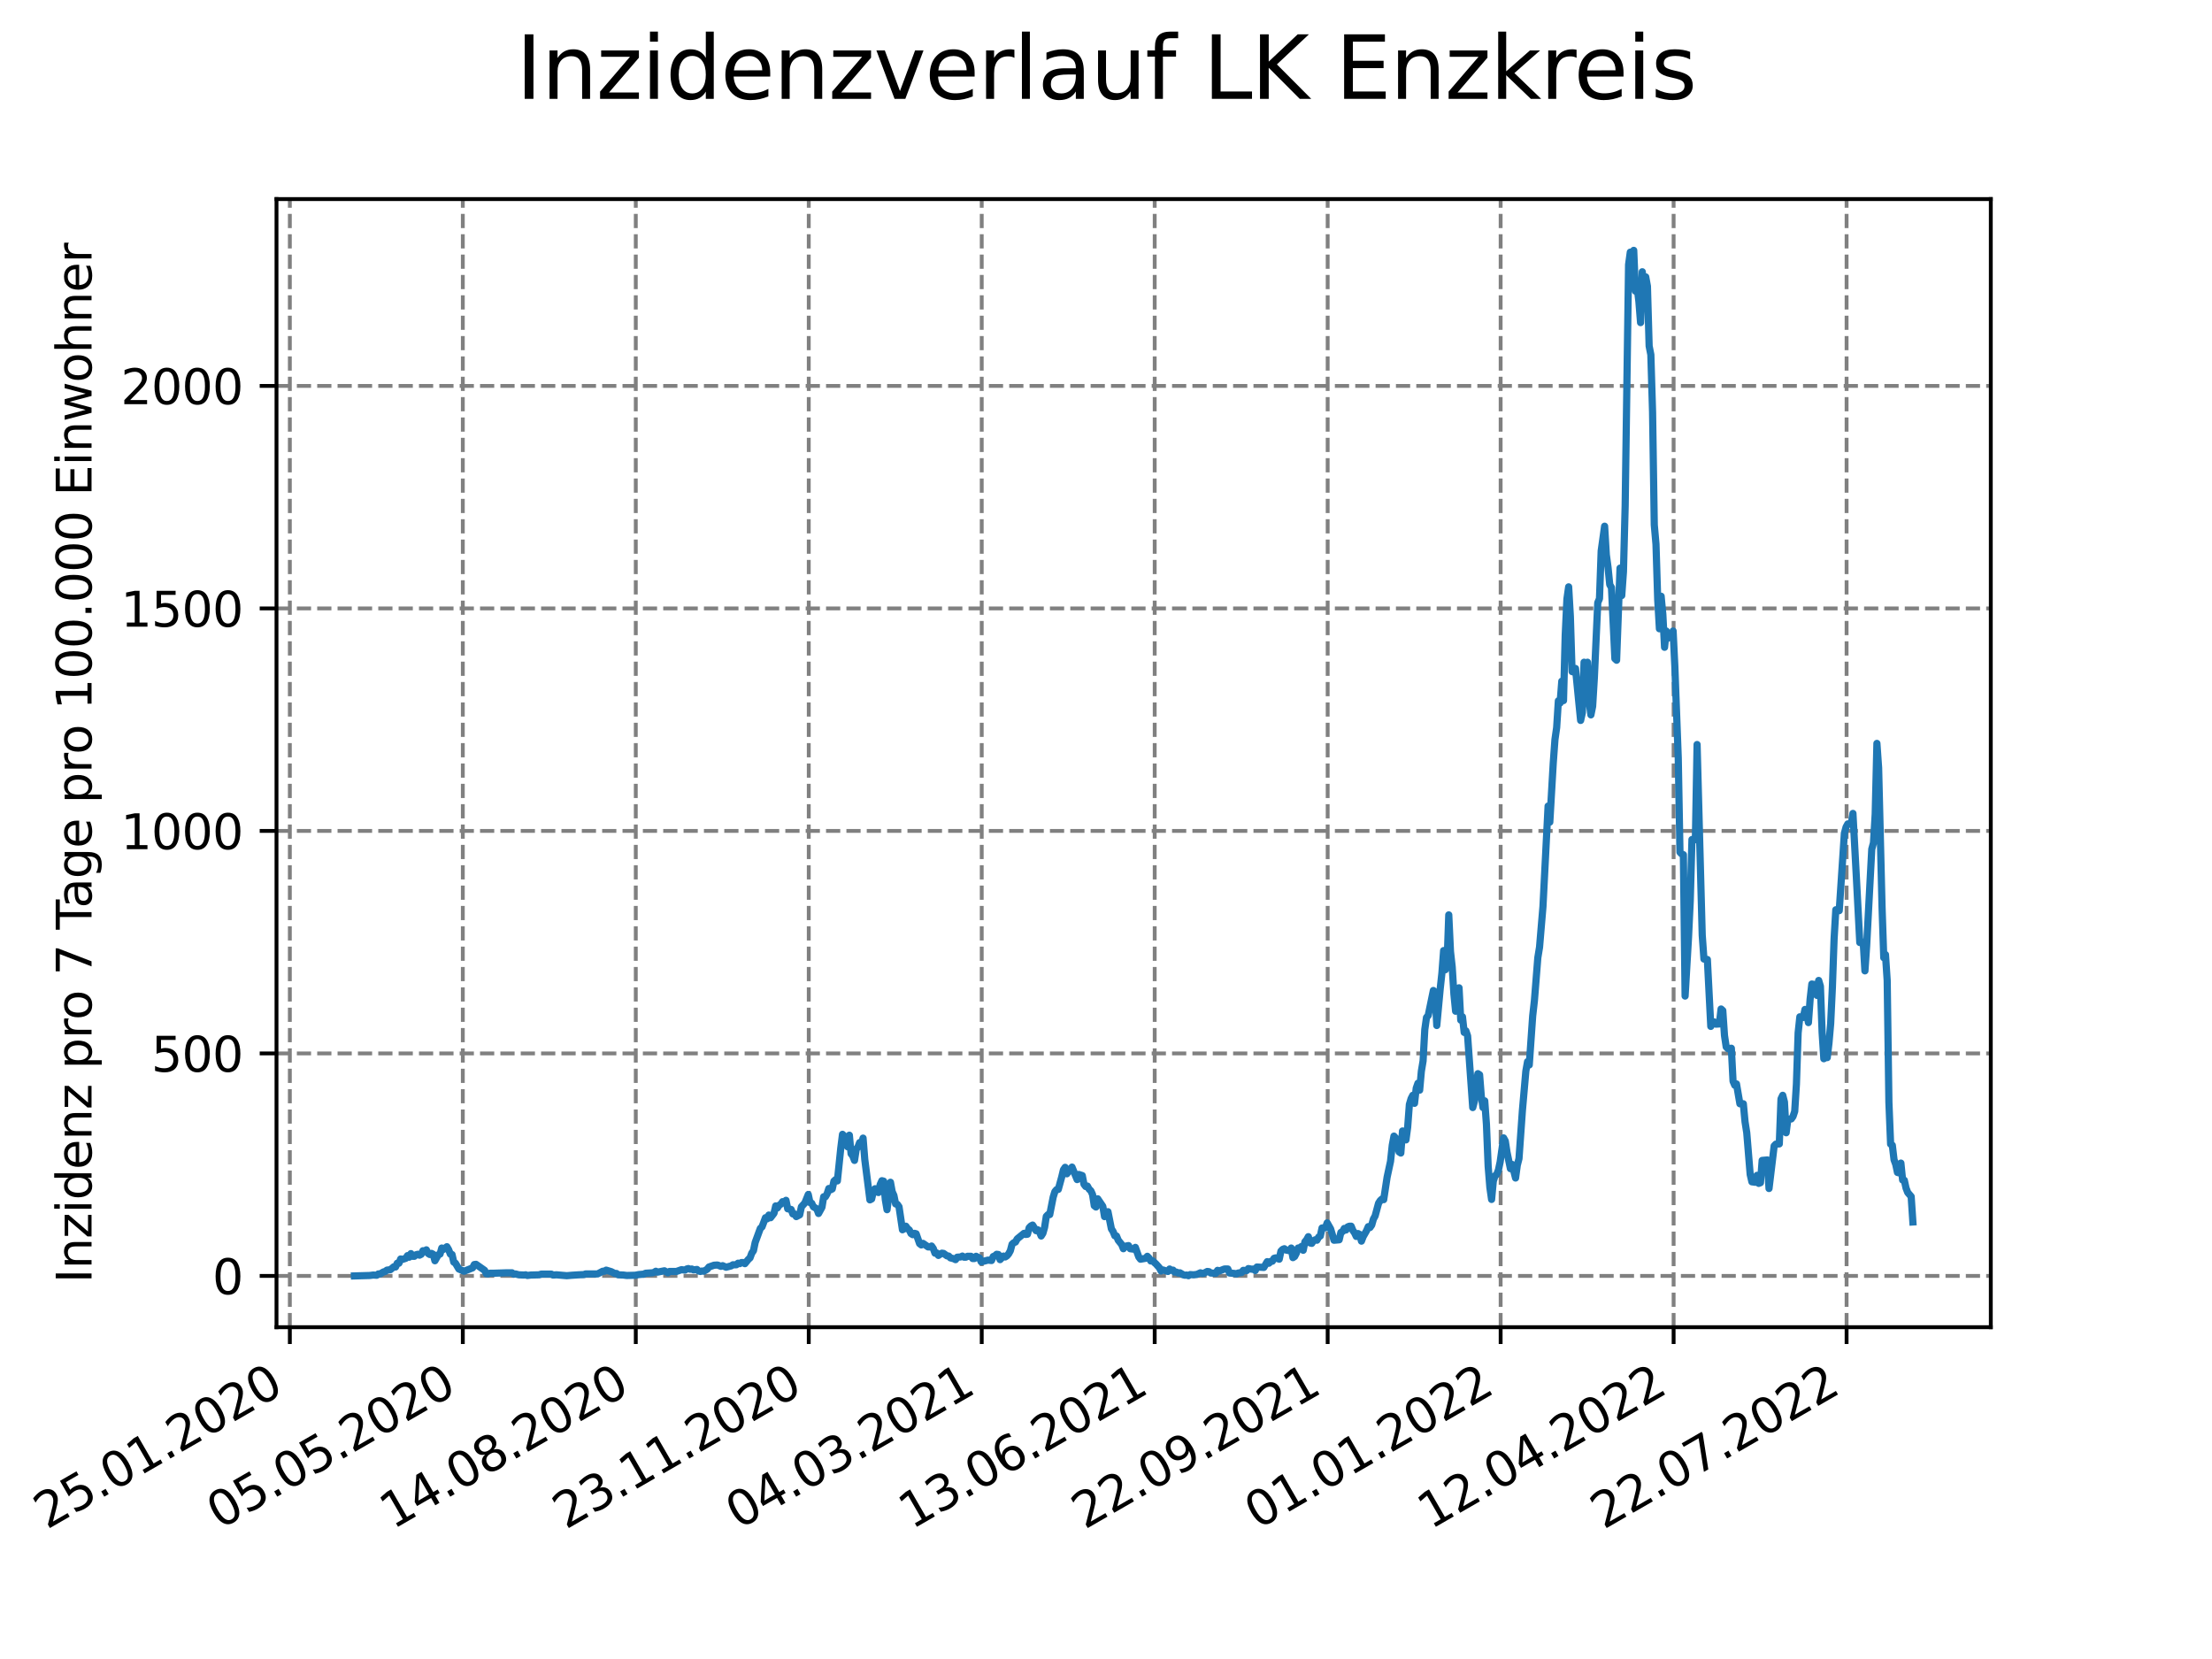 <?xml version="1.0" encoding="utf-8" standalone="no"?>
<!DOCTYPE svg PUBLIC "-//W3C//DTD SVG 1.1//EN"
  "http://www.w3.org/Graphics/SVG/1.1/DTD/svg11.dtd">
<svg xmlns:xlink="http://www.w3.org/1999/xlink" width="460.8pt" height="345.6pt" viewBox="0 0 460.8 345.6" xmlns="http://www.w3.org/2000/svg" version="1.1">
 <defs>
  <style type="text/css">*{stroke-linejoin: round; stroke-linecap: butt}</style>
 </defs>
 <g id="figure_1">
  <g id="patch_1">
   <path d="M 0 345.6 
L 460.8 345.6 
L 460.8 0 
L 0 0 
z
" style="fill: #ffffff"/>
  </g>
  <g id="axes_1">
   <g id="patch_2">
    <path d="M 57.6 276.48 
L 414.72 276.48 
L 414.72 41.472 
L 57.6 41.472 
z
" style="fill: #ffffff"/>
   </g>
   <g id="matplotlib.axis_1">
    <g id="xtick_1">
     <g id="line2d_1">
      <path d="M 60.38 276.48 
L 60.38 41.472 
" clip-path="url(#pac32bf0bcd)" style="fill: none; stroke-dasharray: 2.96,1.28; stroke-dashoffset: 0; stroke: #808080; stroke-width: 0.8"/>
     </g>
     <g id="line2d_2">
      <defs>
       <path id="m84512bdd95" d="M 0 0 
L 0 3.5 
" style="stroke: #000000; stroke-width: 0.8"/>
      </defs>
      <g>
       <use xlink:href="#m84512bdd95" x="60.38" y="276.48" style="stroke: #000000; stroke-width: 0.8"/>
      </g>
     </g>
     <g id="text_1">
      <!-- 25.01.2020 -->
      <g transform="translate(9.755 318.689)rotate(-30)scale(0.1 -0.1)">
       <defs>
        <path id="DejaVuSans-32" d="M 1228 531 
L 3431 531 
L 3431 0 
L 469 0 
L 469 531 
Q 828 903 1448 1529 
Q 2069 2156 2228 2338 
Q 2531 2678 2651 2914 
Q 2772 3150 2772 3378 
Q 2772 3750 2511 3984 
Q 2250 4219 1831 4219 
Q 1534 4219 1204 4116 
Q 875 4013 500 3803 
L 500 4441 
Q 881 4594 1212 4672 
Q 1544 4750 1819 4750 
Q 2544 4750 2975 4387 
Q 3406 4025 3406 3419 
Q 3406 3131 3298 2873 
Q 3191 2616 2906 2266 
Q 2828 2175 2409 1742 
Q 1991 1309 1228 531 
z
" transform="scale(0.016)"/>
        <path id="DejaVuSans-35" d="M 691 4666 
L 3169 4666 
L 3169 4134 
L 1269 4134 
L 1269 2991 
Q 1406 3038 1543 3061 
Q 1681 3084 1819 3084 
Q 2600 3084 3056 2656 
Q 3513 2228 3513 1497 
Q 3513 744 3044 326 
Q 2575 -91 1722 -91 
Q 1428 -91 1123 -41 
Q 819 9 494 109 
L 494 744 
Q 775 591 1075 516 
Q 1375 441 1709 441 
Q 2250 441 2565 725 
Q 2881 1009 2881 1497 
Q 2881 1984 2565 2268 
Q 2250 2553 1709 2553 
Q 1456 2553 1204 2497 
Q 953 2441 691 2322 
L 691 4666 
z
" transform="scale(0.016)"/>
        <path id="DejaVuSans-2e" d="M 684 794 
L 1344 794 
L 1344 0 
L 684 0 
L 684 794 
z
" transform="scale(0.016)"/>
        <path id="DejaVuSans-30" d="M 2034 4250 
Q 1547 4250 1301 3770 
Q 1056 3291 1056 2328 
Q 1056 1369 1301 889 
Q 1547 409 2034 409 
Q 2525 409 2770 889 
Q 3016 1369 3016 2328 
Q 3016 3291 2770 3770 
Q 2525 4250 2034 4250 
z
M 2034 4750 
Q 2819 4750 3233 4129 
Q 3647 3509 3647 2328 
Q 3647 1150 3233 529 
Q 2819 -91 2034 -91 
Q 1250 -91 836 529 
Q 422 1150 422 2328 
Q 422 3509 836 4129 
Q 1250 4750 2034 4750 
z
" transform="scale(0.016)"/>
        <path id="DejaVuSans-31" d="M 794 531 
L 1825 531 
L 1825 4091 
L 703 3866 
L 703 4441 
L 1819 4666 
L 2450 4666 
L 2450 531 
L 3481 531 
L 3481 0 
L 794 0 
L 794 531 
z
" transform="scale(0.016)"/>
       </defs>
       <use xlink:href="#DejaVuSans-32"/>
       <use xlink:href="#DejaVuSans-35" x="63.623"/>
       <use xlink:href="#DejaVuSans-2e" x="127.246"/>
       <use xlink:href="#DejaVuSans-30" x="159.033"/>
       <use xlink:href="#DejaVuSans-31" x="222.656"/>
       <use xlink:href="#DejaVuSans-2e" x="286.279"/>
       <use xlink:href="#DejaVuSans-32" x="318.066"/>
       <use xlink:href="#DejaVuSans-30" x="381.689"/>
       <use xlink:href="#DejaVuSans-32" x="445.312"/>
       <use xlink:href="#DejaVuSans-30" x="508.936"/>
      </g>
     </g>
    </g>
    <g id="xtick_2">
     <g id="line2d_3">
      <path d="M 96.413 276.48 
L 96.413 41.472 
" clip-path="url(#pac32bf0bcd)" style="fill: none; stroke-dasharray: 2.96,1.28; stroke-dashoffset: 0; stroke: #808080; stroke-width: 0.8"/>
     </g>
     <g id="line2d_4">
      <g>
       <use xlink:href="#m84512bdd95" x="96.413" y="276.48" style="stroke: #000000; stroke-width: 0.8"/>
      </g>
     </g>
     <g id="text_2">
      <!-- 05.05.2020 -->
      <g transform="translate(45.788 318.689)rotate(-30)scale(0.1 -0.1)">
       <use xlink:href="#DejaVuSans-30"/>
       <use xlink:href="#DejaVuSans-35" x="63.623"/>
       <use xlink:href="#DejaVuSans-2e" x="127.246"/>
       <use xlink:href="#DejaVuSans-30" x="159.033"/>
       <use xlink:href="#DejaVuSans-35" x="222.656"/>
       <use xlink:href="#DejaVuSans-2e" x="286.279"/>
       <use xlink:href="#DejaVuSans-32" x="318.066"/>
       <use xlink:href="#DejaVuSans-30" x="381.689"/>
       <use xlink:href="#DejaVuSans-32" x="445.312"/>
       <use xlink:href="#DejaVuSans-30" x="508.936"/>
      </g>
     </g>
    </g>
    <g id="xtick_3">
     <g id="line2d_5">
      <path d="M 132.446 276.48 
L 132.446 41.472 
" clip-path="url(#pac32bf0bcd)" style="fill: none; stroke-dasharray: 2.96,1.28; stroke-dashoffset: 0; stroke: #808080; stroke-width: 0.8"/>
     </g>
     <g id="line2d_6">
      <g>
       <use xlink:href="#m84512bdd95" x="132.446" y="276.48" style="stroke: #000000; stroke-width: 0.8"/>
      </g>
     </g>
     <g id="text_3">
      <!-- 14.08.2020 -->
      <g transform="translate(81.821 318.689)rotate(-30)scale(0.1 -0.1)">
       <defs>
        <path id="DejaVuSans-34" d="M 2419 4116 
L 825 1625 
L 2419 1625 
L 2419 4116 
z
M 2253 4666 
L 3047 4666 
L 3047 1625 
L 3713 1625 
L 3713 1100 
L 3047 1100 
L 3047 0 
L 2419 0 
L 2419 1100 
L 313 1100 
L 313 1709 
L 2253 4666 
z
" transform="scale(0.016)"/>
        <path id="DejaVuSans-38" d="M 2034 2216 
Q 1584 2216 1326 1975 
Q 1069 1734 1069 1313 
Q 1069 891 1326 650 
Q 1584 409 2034 409 
Q 2484 409 2743 651 
Q 3003 894 3003 1313 
Q 3003 1734 2745 1975 
Q 2488 2216 2034 2216 
z
M 1403 2484 
Q 997 2584 770 2862 
Q 544 3141 544 3541 
Q 544 4100 942 4425 
Q 1341 4750 2034 4750 
Q 2731 4750 3128 4425 
Q 3525 4100 3525 3541 
Q 3525 3141 3298 2862 
Q 3072 2584 2669 2484 
Q 3125 2378 3379 2068 
Q 3634 1759 3634 1313 
Q 3634 634 3220 271 
Q 2806 -91 2034 -91 
Q 1263 -91 848 271 
Q 434 634 434 1313 
Q 434 1759 690 2068 
Q 947 2378 1403 2484 
z
M 1172 3481 
Q 1172 3119 1398 2916 
Q 1625 2713 2034 2713 
Q 2441 2713 2670 2916 
Q 2900 3119 2900 3481 
Q 2900 3844 2670 4047 
Q 2441 4250 2034 4250 
Q 1625 4250 1398 4047 
Q 1172 3844 1172 3481 
z
" transform="scale(0.016)"/>
       </defs>
       <use xlink:href="#DejaVuSans-31"/>
       <use xlink:href="#DejaVuSans-34" x="63.623"/>
       <use xlink:href="#DejaVuSans-2e" x="127.246"/>
       <use xlink:href="#DejaVuSans-30" x="159.033"/>
       <use xlink:href="#DejaVuSans-38" x="222.656"/>
       <use xlink:href="#DejaVuSans-2e" x="286.279"/>
       <use xlink:href="#DejaVuSans-32" x="318.066"/>
       <use xlink:href="#DejaVuSans-30" x="381.689"/>
       <use xlink:href="#DejaVuSans-32" x="445.312"/>
       <use xlink:href="#DejaVuSans-30" x="508.936"/>
      </g>
     </g>
    </g>
    <g id="xtick_4">
     <g id="line2d_7">
      <path d="M 168.479 276.48 
L 168.479 41.472 
" clip-path="url(#pac32bf0bcd)" style="fill: none; stroke-dasharray: 2.96,1.28; stroke-dashoffset: 0; stroke: #808080; stroke-width: 0.8"/>
     </g>
     <g id="line2d_8">
      <g>
       <use xlink:href="#m84512bdd95" x="168.479" y="276.48" style="stroke: #000000; stroke-width: 0.8"/>
      </g>
     </g>
     <g id="text_4">
      <!-- 23.11.2020 -->
      <g transform="translate(117.854 318.689)rotate(-30)scale(0.1 -0.1)">
       <defs>
        <path id="DejaVuSans-33" d="M 2597 2516 
Q 3050 2419 3304 2112 
Q 3559 1806 3559 1356 
Q 3559 666 3084 287 
Q 2609 -91 1734 -91 
Q 1441 -91 1130 -33 
Q 819 25 488 141 
L 488 750 
Q 750 597 1062 519 
Q 1375 441 1716 441 
Q 2309 441 2620 675 
Q 2931 909 2931 1356 
Q 2931 1769 2642 2001 
Q 2353 2234 1838 2234 
L 1294 2234 
L 1294 2753 
L 1863 2753 
Q 2328 2753 2575 2939 
Q 2822 3125 2822 3475 
Q 2822 3834 2567 4026 
Q 2313 4219 1838 4219 
Q 1578 4219 1281 4162 
Q 984 4106 628 3988 
L 628 4550 
Q 988 4650 1302 4700 
Q 1616 4750 1894 4750 
Q 2613 4750 3031 4423 
Q 3450 4097 3450 3541 
Q 3450 3153 3228 2886 
Q 3006 2619 2597 2516 
z
" transform="scale(0.016)"/>
       </defs>
       <use xlink:href="#DejaVuSans-32"/>
       <use xlink:href="#DejaVuSans-33" x="63.623"/>
       <use xlink:href="#DejaVuSans-2e" x="127.246"/>
       <use xlink:href="#DejaVuSans-31" x="159.033"/>
       <use xlink:href="#DejaVuSans-31" x="222.656"/>
       <use xlink:href="#DejaVuSans-2e" x="286.279"/>
       <use xlink:href="#DejaVuSans-32" x="318.066"/>
       <use xlink:href="#DejaVuSans-30" x="381.689"/>
       <use xlink:href="#DejaVuSans-32" x="445.312"/>
       <use xlink:href="#DejaVuSans-30" x="508.936"/>
      </g>
     </g>
    </g>
    <g id="xtick_5">
     <g id="line2d_9">
      <path d="M 204.512 276.48 
L 204.512 41.472 
" clip-path="url(#pac32bf0bcd)" style="fill: none; stroke-dasharray: 2.96,1.28; stroke-dashoffset: 0; stroke: #808080; stroke-width: 0.8"/>
     </g>
     <g id="line2d_10">
      <g>
       <use xlink:href="#m84512bdd95" x="204.512" y="276.48" style="stroke: #000000; stroke-width: 0.8"/>
      </g>
     </g>
     <g id="text_5">
      <!-- 04.03.2021 -->
      <g transform="translate(153.887 318.689)rotate(-30)scale(0.1 -0.1)">
       <use xlink:href="#DejaVuSans-30"/>
       <use xlink:href="#DejaVuSans-34" x="63.623"/>
       <use xlink:href="#DejaVuSans-2e" x="127.246"/>
       <use xlink:href="#DejaVuSans-30" x="159.033"/>
       <use xlink:href="#DejaVuSans-33" x="222.656"/>
       <use xlink:href="#DejaVuSans-2e" x="286.279"/>
       <use xlink:href="#DejaVuSans-32" x="318.066"/>
       <use xlink:href="#DejaVuSans-30" x="381.689"/>
       <use xlink:href="#DejaVuSans-32" x="445.312"/>
       <use xlink:href="#DejaVuSans-31" x="508.936"/>
      </g>
     </g>
    </g>
    <g id="xtick_6">
     <g id="line2d_11">
      <path d="M 240.545 276.48 
L 240.545 41.472 
" clip-path="url(#pac32bf0bcd)" style="fill: none; stroke-dasharray: 2.96,1.28; stroke-dashoffset: 0; stroke: #808080; stroke-width: 0.8"/>
     </g>
     <g id="line2d_12">
      <g>
       <use xlink:href="#m84512bdd95" x="240.545" y="276.48" style="stroke: #000000; stroke-width: 0.8"/>
      </g>
     </g>
     <g id="text_6">
      <!-- 13.06.2021 -->
      <g transform="translate(189.92 318.689)rotate(-30)scale(0.1 -0.1)">
       <defs>
        <path id="DejaVuSans-36" d="M 2113 2584 
Q 1688 2584 1439 2293 
Q 1191 2003 1191 1497 
Q 1191 994 1439 701 
Q 1688 409 2113 409 
Q 2538 409 2786 701 
Q 3034 994 3034 1497 
Q 3034 2003 2786 2293 
Q 2538 2584 2113 2584 
z
M 3366 4563 
L 3366 3988 
Q 3128 4100 2886 4159 
Q 2644 4219 2406 4219 
Q 1781 4219 1451 3797 
Q 1122 3375 1075 2522 
Q 1259 2794 1537 2939 
Q 1816 3084 2150 3084 
Q 2853 3084 3261 2657 
Q 3669 2231 3669 1497 
Q 3669 778 3244 343 
Q 2819 -91 2113 -91 
Q 1303 -91 875 529 
Q 447 1150 447 2328 
Q 447 3434 972 4092 
Q 1497 4750 2381 4750 
Q 2619 4750 2861 4703 
Q 3103 4656 3366 4563 
z
" transform="scale(0.016)"/>
       </defs>
       <use xlink:href="#DejaVuSans-31"/>
       <use xlink:href="#DejaVuSans-33" x="63.623"/>
       <use xlink:href="#DejaVuSans-2e" x="127.246"/>
       <use xlink:href="#DejaVuSans-30" x="159.033"/>
       <use xlink:href="#DejaVuSans-36" x="222.656"/>
       <use xlink:href="#DejaVuSans-2e" x="286.279"/>
       <use xlink:href="#DejaVuSans-32" x="318.066"/>
       <use xlink:href="#DejaVuSans-30" x="381.689"/>
       <use xlink:href="#DejaVuSans-32" x="445.312"/>
       <use xlink:href="#DejaVuSans-31" x="508.936"/>
      </g>
     </g>
    </g>
    <g id="xtick_7">
     <g id="line2d_13">
      <path d="M 276.578 276.48 
L 276.578 41.472 
" clip-path="url(#pac32bf0bcd)" style="fill: none; stroke-dasharray: 2.96,1.28; stroke-dashoffset: 0; stroke: #808080; stroke-width: 0.8"/>
     </g>
     <g id="line2d_14">
      <g>
       <use xlink:href="#m84512bdd95" x="276.578" y="276.48" style="stroke: #000000; stroke-width: 0.8"/>
      </g>
     </g>
     <g id="text_7">
      <!-- 22.09.2021 -->
      <g transform="translate(225.953 318.689)rotate(-30)scale(0.1 -0.1)">
       <defs>
        <path id="DejaVuSans-39" d="M 703 97 
L 703 672 
Q 941 559 1184 500 
Q 1428 441 1663 441 
Q 2288 441 2617 861 
Q 2947 1281 2994 2138 
Q 2813 1869 2534 1725 
Q 2256 1581 1919 1581 
Q 1219 1581 811 2004 
Q 403 2428 403 3163 
Q 403 3881 828 4315 
Q 1253 4750 1959 4750 
Q 2769 4750 3195 4129 
Q 3622 3509 3622 2328 
Q 3622 1225 3098 567 
Q 2575 -91 1691 -91 
Q 1453 -91 1209 -44 
Q 966 3 703 97 
z
M 1959 2075 
Q 2384 2075 2632 2365 
Q 2881 2656 2881 3163 
Q 2881 3666 2632 3958 
Q 2384 4250 1959 4250 
Q 1534 4250 1286 3958 
Q 1038 3666 1038 3163 
Q 1038 2656 1286 2365 
Q 1534 2075 1959 2075 
z
" transform="scale(0.016)"/>
       </defs>
       <use xlink:href="#DejaVuSans-32"/>
       <use xlink:href="#DejaVuSans-32" x="63.623"/>
       <use xlink:href="#DejaVuSans-2e" x="127.246"/>
       <use xlink:href="#DejaVuSans-30" x="159.033"/>
       <use xlink:href="#DejaVuSans-39" x="222.656"/>
       <use xlink:href="#DejaVuSans-2e" x="286.279"/>
       <use xlink:href="#DejaVuSans-32" x="318.066"/>
       <use xlink:href="#DejaVuSans-30" x="381.689"/>
       <use xlink:href="#DejaVuSans-32" x="445.312"/>
       <use xlink:href="#DejaVuSans-31" x="508.936"/>
      </g>
     </g>
    </g>
    <g id="xtick_8">
     <g id="line2d_15">
      <path d="M 312.611 276.48 
L 312.611 41.472 
" clip-path="url(#pac32bf0bcd)" style="fill: none; stroke-dasharray: 2.96,1.28; stroke-dashoffset: 0; stroke: #808080; stroke-width: 0.8"/>
     </g>
     <g id="line2d_16">
      <g>
       <use xlink:href="#m84512bdd95" x="312.611" y="276.48" style="stroke: #000000; stroke-width: 0.8"/>
      </g>
     </g>
     <g id="text_8">
      <!-- 01.01.2022 -->
      <g transform="translate(261.986 318.689)rotate(-30)scale(0.1 -0.1)">
       <use xlink:href="#DejaVuSans-30"/>
       <use xlink:href="#DejaVuSans-31" x="63.623"/>
       <use xlink:href="#DejaVuSans-2e" x="127.246"/>
       <use xlink:href="#DejaVuSans-30" x="159.033"/>
       <use xlink:href="#DejaVuSans-31" x="222.656"/>
       <use xlink:href="#DejaVuSans-2e" x="286.279"/>
       <use xlink:href="#DejaVuSans-32" x="318.066"/>
       <use xlink:href="#DejaVuSans-30" x="381.689"/>
       <use xlink:href="#DejaVuSans-32" x="445.312"/>
       <use xlink:href="#DejaVuSans-32" x="508.936"/>
      </g>
     </g>
    </g>
    <g id="xtick_9">
     <g id="line2d_17">
      <path d="M 348.644 276.48 
L 348.644 41.472 
" clip-path="url(#pac32bf0bcd)" style="fill: none; stroke-dasharray: 2.96,1.28; stroke-dashoffset: 0; stroke: #808080; stroke-width: 0.8"/>
     </g>
     <g id="line2d_18">
      <g>
       <use xlink:href="#m84512bdd95" x="348.644" y="276.48" style="stroke: #000000; stroke-width: 0.8"/>
      </g>
     </g>
     <g id="text_9">
      <!-- 12.04.2022 -->
      <g transform="translate(298.019 318.689)rotate(-30)scale(0.1 -0.1)">
       <use xlink:href="#DejaVuSans-31"/>
       <use xlink:href="#DejaVuSans-32" x="63.623"/>
       <use xlink:href="#DejaVuSans-2e" x="127.246"/>
       <use xlink:href="#DejaVuSans-30" x="159.033"/>
       <use xlink:href="#DejaVuSans-34" x="222.656"/>
       <use xlink:href="#DejaVuSans-2e" x="286.279"/>
       <use xlink:href="#DejaVuSans-32" x="318.066"/>
       <use xlink:href="#DejaVuSans-30" x="381.689"/>
       <use xlink:href="#DejaVuSans-32" x="445.312"/>
       <use xlink:href="#DejaVuSans-32" x="508.936"/>
      </g>
     </g>
    </g>
    <g id="xtick_10">
     <g id="line2d_19">
      <path d="M 384.678 276.48 
L 384.678 41.472 
" clip-path="url(#pac32bf0bcd)" style="fill: none; stroke-dasharray: 2.96,1.28; stroke-dashoffset: 0; stroke: #808080; stroke-width: 0.8"/>
     </g>
     <g id="line2d_20">
      <g>
       <use xlink:href="#m84512bdd95" x="384.678" y="276.48" style="stroke: #000000; stroke-width: 0.8"/>
      </g>
     </g>
     <g id="text_10">
      <!-- 22.07.2022 -->
      <g transform="translate(334.052 318.689)rotate(-30)scale(0.1 -0.1)">
       <defs>
        <path id="DejaVuSans-37" d="M 525 4666 
L 3525 4666 
L 3525 4397 
L 1831 0 
L 1172 0 
L 2766 4134 
L 525 4134 
L 525 4666 
z
" transform="scale(0.016)"/>
       </defs>
       <use xlink:href="#DejaVuSans-32"/>
       <use xlink:href="#DejaVuSans-32" x="63.623"/>
       <use xlink:href="#DejaVuSans-2e" x="127.246"/>
       <use xlink:href="#DejaVuSans-30" x="159.033"/>
       <use xlink:href="#DejaVuSans-37" x="222.656"/>
       <use xlink:href="#DejaVuSans-2e" x="286.279"/>
       <use xlink:href="#DejaVuSans-32" x="318.066"/>
       <use xlink:href="#DejaVuSans-30" x="381.689"/>
       <use xlink:href="#DejaVuSans-32" x="445.312"/>
       <use xlink:href="#DejaVuSans-32" x="508.936"/>
      </g>
     </g>
    </g>
   </g>
   <g id="matplotlib.axis_2">
    <g id="ytick_1">
     <g id="line2d_21">
      <path d="M 57.6 265.798 
L 414.72 265.798 
" clip-path="url(#pac32bf0bcd)" style="fill: none; stroke-dasharray: 2.96,1.28; stroke-dashoffset: 0; stroke: #808080; stroke-width: 0.8"/>
     </g>
     <g id="line2d_22">
      <defs>
       <path id="m161de08c6a" d="M 0 0 
L -3.5 0 
" style="stroke: #000000; stroke-width: 0.8"/>
      </defs>
      <g>
       <use xlink:href="#m161de08c6a" x="57.6" y="265.798" style="stroke: #000000; stroke-width: 0.8"/>
      </g>
     </g>
     <g id="text_11">
      <!-- 0 -->
      <g transform="translate(44.237 269.597)scale(0.1 -0.1)">
       <use xlink:href="#DejaVuSans-30"/>
      </g>
     </g>
    </g>
    <g id="ytick_2">
     <g id="line2d_23">
      <path d="M 57.6 219.447 
L 414.72 219.447 
" clip-path="url(#pac32bf0bcd)" style="fill: none; stroke-dasharray: 2.96,1.28; stroke-dashoffset: 0; stroke: #808080; stroke-width: 0.8"/>
     </g>
     <g id="line2d_24">
      <g>
       <use xlink:href="#m161de08c6a" x="57.6" y="219.447" style="stroke: #000000; stroke-width: 0.8"/>
      </g>
     </g>
     <g id="text_12">
      <!-- 500 -->
      <g transform="translate(31.512 223.246)scale(0.1 -0.1)">
       <use xlink:href="#DejaVuSans-35"/>
       <use xlink:href="#DejaVuSans-30" x="63.623"/>
       <use xlink:href="#DejaVuSans-30" x="127.246"/>
      </g>
     </g>
    </g>
    <g id="ytick_3">
     <g id="line2d_25">
      <path d="M 57.6 173.095 
L 414.72 173.095 
" clip-path="url(#pac32bf0bcd)" style="fill: none; stroke-dasharray: 2.96,1.28; stroke-dashoffset: 0; stroke: #808080; stroke-width: 0.8"/>
     </g>
     <g id="line2d_26">
      <g>
       <use xlink:href="#m161de08c6a" x="57.6" y="173.095" style="stroke: #000000; stroke-width: 0.8"/>
      </g>
     </g>
     <g id="text_13">
      <!-- 1000 -->
      <g transform="translate(25.15 176.895)scale(0.1 -0.1)">
       <use xlink:href="#DejaVuSans-31"/>
       <use xlink:href="#DejaVuSans-30" x="63.623"/>
       <use xlink:href="#DejaVuSans-30" x="127.246"/>
       <use xlink:href="#DejaVuSans-30" x="190.869"/>
      </g>
     </g>
    </g>
    <g id="ytick_4">
     <g id="line2d_27">
      <path d="M 57.6 126.744 
L 414.72 126.744 
" clip-path="url(#pac32bf0bcd)" style="fill: none; stroke-dasharray: 2.96,1.28; stroke-dashoffset: 0; stroke: #808080; stroke-width: 0.8"/>
     </g>
     <g id="line2d_28">
      <g>
       <use xlink:href="#m161de08c6a" x="57.6" y="126.744" style="stroke: #000000; stroke-width: 0.8"/>
      </g>
     </g>
     <g id="text_14">
      <!-- 1500 -->
      <g transform="translate(25.15 130.543)scale(0.1 -0.1)">
       <use xlink:href="#DejaVuSans-31"/>
       <use xlink:href="#DejaVuSans-35" x="63.623"/>
       <use xlink:href="#DejaVuSans-30" x="127.246"/>
       <use xlink:href="#DejaVuSans-30" x="190.869"/>
      </g>
     </g>
    </g>
    <g id="ytick_5">
     <g id="line2d_29">
      <path d="M 57.6 80.393 
L 414.72 80.393 
" clip-path="url(#pac32bf0bcd)" style="fill: none; stroke-dasharray: 2.96,1.28; stroke-dashoffset: 0; stroke: #808080; stroke-width: 0.8"/>
     </g>
     <g id="line2d_30">
      <g>
       <use xlink:href="#m161de08c6a" x="57.6" y="80.393" style="stroke: #000000; stroke-width: 0.8"/>
      </g>
     </g>
     <g id="text_15">
      <!-- 2000 -->
      <g transform="translate(25.15 84.192)scale(0.1 -0.1)">
       <use xlink:href="#DejaVuSans-32"/>
       <use xlink:href="#DejaVuSans-30" x="63.623"/>
       <use xlink:href="#DejaVuSans-30" x="127.246"/>
       <use xlink:href="#DejaVuSans-30" x="190.869"/>
      </g>
     </g>
    </g>
    <g id="text_16">
     <!-- Inzidenz pro 7 Tage pro 100.000 Einwohner -->
     <g transform="translate(19.07 267.301)rotate(-90)scale(0.1 -0.1)">
      <defs>
       <path id="DejaVuSans-49" d="M 628 4666 
L 1259 4666 
L 1259 0 
L 628 0 
L 628 4666 
z
" transform="scale(0.016)"/>
       <path id="DejaVuSans-6e" d="M 3513 2113 
L 3513 0 
L 2938 0 
L 2938 2094 
Q 2938 2591 2744 2837 
Q 2550 3084 2163 3084 
Q 1697 3084 1428 2787 
Q 1159 2491 1159 1978 
L 1159 0 
L 581 0 
L 581 3500 
L 1159 3500 
L 1159 2956 
Q 1366 3272 1645 3428 
Q 1925 3584 2291 3584 
Q 2894 3584 3203 3211 
Q 3513 2838 3513 2113 
z
" transform="scale(0.016)"/>
       <path id="DejaVuSans-7a" d="M 353 3500 
L 3084 3500 
L 3084 2975 
L 922 459 
L 3084 459 
L 3084 0 
L 275 0 
L 275 525 
L 2438 3041 
L 353 3041 
L 353 3500 
z
" transform="scale(0.016)"/>
       <path id="DejaVuSans-69" d="M 603 3500 
L 1178 3500 
L 1178 0 
L 603 0 
L 603 3500 
z
M 603 4863 
L 1178 4863 
L 1178 4134 
L 603 4134 
L 603 4863 
z
" transform="scale(0.016)"/>
       <path id="DejaVuSans-64" d="M 2906 2969 
L 2906 4863 
L 3481 4863 
L 3481 0 
L 2906 0 
L 2906 525 
Q 2725 213 2448 61 
Q 2172 -91 1784 -91 
Q 1150 -91 751 415 
Q 353 922 353 1747 
Q 353 2572 751 3078 
Q 1150 3584 1784 3584 
Q 2172 3584 2448 3432 
Q 2725 3281 2906 2969 
z
M 947 1747 
Q 947 1113 1208 752 
Q 1469 391 1925 391 
Q 2381 391 2643 752 
Q 2906 1113 2906 1747 
Q 2906 2381 2643 2742 
Q 2381 3103 1925 3103 
Q 1469 3103 1208 2742 
Q 947 2381 947 1747 
z
" transform="scale(0.016)"/>
       <path id="DejaVuSans-65" d="M 3597 1894 
L 3597 1613 
L 953 1613 
Q 991 1019 1311 708 
Q 1631 397 2203 397 
Q 2534 397 2845 478 
Q 3156 559 3463 722 
L 3463 178 
Q 3153 47 2828 -22 
Q 2503 -91 2169 -91 
Q 1331 -91 842 396 
Q 353 884 353 1716 
Q 353 2575 817 3079 
Q 1281 3584 2069 3584 
Q 2775 3584 3186 3129 
Q 3597 2675 3597 1894 
z
M 3022 2063 
Q 3016 2534 2758 2815 
Q 2500 3097 2075 3097 
Q 1594 3097 1305 2825 
Q 1016 2553 972 2059 
L 3022 2063 
z
" transform="scale(0.016)"/>
       <path id="DejaVuSans-20" transform="scale(0.016)"/>
       <path id="DejaVuSans-70" d="M 1159 525 
L 1159 -1331 
L 581 -1331 
L 581 3500 
L 1159 3500 
L 1159 2969 
Q 1341 3281 1617 3432 
Q 1894 3584 2278 3584 
Q 2916 3584 3314 3078 
Q 3713 2572 3713 1747 
Q 3713 922 3314 415 
Q 2916 -91 2278 -91 
Q 1894 -91 1617 61 
Q 1341 213 1159 525 
z
M 3116 1747 
Q 3116 2381 2855 2742 
Q 2594 3103 2138 3103 
Q 1681 3103 1420 2742 
Q 1159 2381 1159 1747 
Q 1159 1113 1420 752 
Q 1681 391 2138 391 
Q 2594 391 2855 752 
Q 3116 1113 3116 1747 
z
" transform="scale(0.016)"/>
       <path id="DejaVuSans-72" d="M 2631 2963 
Q 2534 3019 2420 3045 
Q 2306 3072 2169 3072 
Q 1681 3072 1420 2755 
Q 1159 2438 1159 1844 
L 1159 0 
L 581 0 
L 581 3500 
L 1159 3500 
L 1159 2956 
Q 1341 3275 1631 3429 
Q 1922 3584 2338 3584 
Q 2397 3584 2469 3576 
Q 2541 3569 2628 3553 
L 2631 2963 
z
" transform="scale(0.016)"/>
       <path id="DejaVuSans-6f" d="M 1959 3097 
Q 1497 3097 1228 2736 
Q 959 2375 959 1747 
Q 959 1119 1226 758 
Q 1494 397 1959 397 
Q 2419 397 2687 759 
Q 2956 1122 2956 1747 
Q 2956 2369 2687 2733 
Q 2419 3097 1959 3097 
z
M 1959 3584 
Q 2709 3584 3137 3096 
Q 3566 2609 3566 1747 
Q 3566 888 3137 398 
Q 2709 -91 1959 -91 
Q 1206 -91 779 398 
Q 353 888 353 1747 
Q 353 2609 779 3096 
Q 1206 3584 1959 3584 
z
" transform="scale(0.016)"/>
       <path id="DejaVuSans-54" d="M -19 4666 
L 3928 4666 
L 3928 4134 
L 2272 4134 
L 2272 0 
L 1638 0 
L 1638 4134 
L -19 4134 
L -19 4666 
z
" transform="scale(0.016)"/>
       <path id="DejaVuSans-61" d="M 2194 1759 
Q 1497 1759 1228 1600 
Q 959 1441 959 1056 
Q 959 750 1161 570 
Q 1363 391 1709 391 
Q 2188 391 2477 730 
Q 2766 1069 2766 1631 
L 2766 1759 
L 2194 1759 
z
M 3341 1997 
L 3341 0 
L 2766 0 
L 2766 531 
Q 2569 213 2275 61 
Q 1981 -91 1556 -91 
Q 1019 -91 701 211 
Q 384 513 384 1019 
Q 384 1609 779 1909 
Q 1175 2209 1959 2209 
L 2766 2209 
L 2766 2266 
Q 2766 2663 2505 2880 
Q 2244 3097 1772 3097 
Q 1472 3097 1187 3025 
Q 903 2953 641 2809 
L 641 3341 
Q 956 3463 1253 3523 
Q 1550 3584 1831 3584 
Q 2591 3584 2966 3190 
Q 3341 2797 3341 1997 
z
" transform="scale(0.016)"/>
       <path id="DejaVuSans-67" d="M 2906 1791 
Q 2906 2416 2648 2759 
Q 2391 3103 1925 3103 
Q 1463 3103 1205 2759 
Q 947 2416 947 1791 
Q 947 1169 1205 825 
Q 1463 481 1925 481 
Q 2391 481 2648 825 
Q 2906 1169 2906 1791 
z
M 3481 434 
Q 3481 -459 3084 -895 
Q 2688 -1331 1869 -1331 
Q 1566 -1331 1297 -1286 
Q 1028 -1241 775 -1147 
L 775 -588 
Q 1028 -725 1275 -790 
Q 1522 -856 1778 -856 
Q 2344 -856 2625 -561 
Q 2906 -266 2906 331 
L 2906 616 
Q 2728 306 2450 153 
Q 2172 0 1784 0 
Q 1141 0 747 490 
Q 353 981 353 1791 
Q 353 2603 747 3093 
Q 1141 3584 1784 3584 
Q 2172 3584 2450 3431 
Q 2728 3278 2906 2969 
L 2906 3500 
L 3481 3500 
L 3481 434 
z
" transform="scale(0.016)"/>
       <path id="DejaVuSans-45" d="M 628 4666 
L 3578 4666 
L 3578 4134 
L 1259 4134 
L 1259 2753 
L 3481 2753 
L 3481 2222 
L 1259 2222 
L 1259 531 
L 3634 531 
L 3634 0 
L 628 0 
L 628 4666 
z
" transform="scale(0.016)"/>
       <path id="DejaVuSans-77" d="M 269 3500 
L 844 3500 
L 1563 769 
L 2278 3500 
L 2956 3500 
L 3675 769 
L 4391 3500 
L 4966 3500 
L 4050 0 
L 3372 0 
L 2619 2869 
L 1863 0 
L 1184 0 
L 269 3500 
z
" transform="scale(0.016)"/>
       <path id="DejaVuSans-68" d="M 3513 2113 
L 3513 0 
L 2938 0 
L 2938 2094 
Q 2938 2591 2744 2837 
Q 2550 3084 2163 3084 
Q 1697 3084 1428 2787 
Q 1159 2491 1159 1978 
L 1159 0 
L 581 0 
L 581 4863 
L 1159 4863 
L 1159 2956 
Q 1366 3272 1645 3428 
Q 1925 3584 2291 3584 
Q 2894 3584 3203 3211 
Q 3513 2838 3513 2113 
z
" transform="scale(0.016)"/>
      </defs>
      <use xlink:href="#DejaVuSans-49"/>
      <use xlink:href="#DejaVuSans-6e" x="29.492"/>
      <use xlink:href="#DejaVuSans-7a" x="92.871"/>
      <use xlink:href="#DejaVuSans-69" x="145.361"/>
      <use xlink:href="#DejaVuSans-64" x="173.145"/>
      <use xlink:href="#DejaVuSans-65" x="236.621"/>
      <use xlink:href="#DejaVuSans-6e" x="298.145"/>
      <use xlink:href="#DejaVuSans-7a" x="361.523"/>
      <use xlink:href="#DejaVuSans-20" x="414.014"/>
      <use xlink:href="#DejaVuSans-70" x="445.801"/>
      <use xlink:href="#DejaVuSans-72" x="509.277"/>
      <use xlink:href="#DejaVuSans-6f" x="548.141"/>
      <use xlink:href="#DejaVuSans-20" x="609.322"/>
      <use xlink:href="#DejaVuSans-37" x="641.109"/>
      <use xlink:href="#DejaVuSans-20" x="704.732"/>
      <use xlink:href="#DejaVuSans-54" x="736.52"/>
      <use xlink:href="#DejaVuSans-61" x="781.104"/>
      <use xlink:href="#DejaVuSans-67" x="842.383"/>
      <use xlink:href="#DejaVuSans-65" x="905.859"/>
      <use xlink:href="#DejaVuSans-20" x="967.383"/>
      <use xlink:href="#DejaVuSans-70" x="999.17"/>
      <use xlink:href="#DejaVuSans-72" x="1062.646"/>
      <use xlink:href="#DejaVuSans-6f" x="1101.51"/>
      <use xlink:href="#DejaVuSans-20" x="1162.691"/>
      <use xlink:href="#DejaVuSans-31" x="1194.479"/>
      <use xlink:href="#DejaVuSans-30" x="1258.102"/>
      <use xlink:href="#DejaVuSans-30" x="1321.725"/>
      <use xlink:href="#DejaVuSans-2e" x="1385.348"/>
      <use xlink:href="#DejaVuSans-30" x="1417.135"/>
      <use xlink:href="#DejaVuSans-30" x="1480.758"/>
      <use xlink:href="#DejaVuSans-30" x="1544.381"/>
      <use xlink:href="#DejaVuSans-20" x="1608.004"/>
      <use xlink:href="#DejaVuSans-45" x="1639.791"/>
      <use xlink:href="#DejaVuSans-69" x="1702.975"/>
      <use xlink:href="#DejaVuSans-6e" x="1730.758"/>
      <use xlink:href="#DejaVuSans-77" x="1794.137"/>
      <use xlink:href="#DejaVuSans-6f" x="1875.924"/>
      <use xlink:href="#DejaVuSans-68" x="1937.105"/>
      <use xlink:href="#DejaVuSans-6e" x="2000.484"/>
      <use xlink:href="#DejaVuSans-65" x="2063.863"/>
      <use xlink:href="#DejaVuSans-72" x="2125.387"/>
     </g>
    </g>
   </g>
   <g id="line2d_31">
    <path d="M 73.833 265.798 
L 77.044 265.705 
L 77.757 265.612 
L 78.471 265.658 
L 78.827 265.38 
L 79.184 265.38 
L 79.898 264.962 
L 80.254 264.869 
L 80.611 264.59 
L 81.325 264.497 
L 82.038 263.893 
L 82.395 263.94 
L 82.752 263.15 
L 83.109 263.15 
L 83.465 262.267 
L 83.822 262.36 
L 84.536 262.128 
L 84.892 261.57 
L 85.249 261.896 
L 85.606 261.152 
L 85.963 261.71 
L 86.319 261.71 
L 86.676 261.385 
L 87.033 261.292 
L 87.39 261.478 
L 87.746 261.292 
L 88.103 260.548 
L 88.46 260.688 
L 88.817 260.363 
L 89.174 261.106 
L 89.53 261.338 
L 89.887 261.106 
L 90.244 261.292 
L 90.601 262.639 
L 91.314 261.385 
L 91.671 261.245 
L 92.028 259.991 
L 92.384 260.27 
L 93.098 259.712 
L 93.455 260.316 
L 93.811 261.245 
L 94.168 261.338 
L 94.525 262.918 
L 94.882 263.15 
L 95.595 264.358 
L 96.666 264.822 
L 98.449 264.125 
L 98.806 263.429 
L 99.163 263.382 
L 100.947 264.636 
L 101.303 265.333 
L 101.66 265.38 
L 102.017 265.24 
L 102.731 265.24 
L 105.585 265.147 
L 106.298 265.147 
L 106.655 265.147 
L 107.012 265.426 
L 107.368 265.38 
L 108.082 265.566 
L 109.152 265.612 
L 109.509 265.566 
L 109.866 265.705 
L 110.579 265.612 
L 112.363 265.566 
L 112.72 265.426 
L 114.861 265.426 
L 115.217 265.612 
L 115.931 265.566 
L 118.071 265.751 
L 119.142 265.658 
L 120.569 265.566 
L 121.639 265.519 
L 121.996 265.38 
L 124.493 265.38 
L 125.563 264.822 
L 125.92 264.822 
L 126.277 264.59 
L 127.347 264.915 
L 128.061 265.287 
L 128.418 265.287 
L 128.774 265.566 
L 129.845 265.612 
L 130.558 265.705 
L 132.342 265.658 
L 133.055 265.519 
L 134.126 265.426 
L 134.482 265.24 
L 135.91 265.147 
L 136.266 265.055 
L 136.623 264.822 
L 136.98 265.008 
L 138.407 264.729 
L 139.12 265.147 
L 139.477 264.869 
L 140.904 264.869 
L 141.975 264.497 
L 142.688 264.59 
L 143.045 264.358 
L 143.402 264.265 
L 143.758 264.404 
L 144.115 264.358 
L 144.472 264.544 
L 145.185 264.451 
L 145.542 264.776 
L 145.899 264.869 
L 146.256 264.776 
L 146.612 264.822 
L 147.326 264.404 
L 147.683 263.94 
L 148.753 263.568 
L 149.467 263.522 
L 150.18 263.8 
L 150.537 263.661 
L 151.25 263.986 
L 152.321 263.707 
L 152.677 263.475 
L 153.391 263.475 
L 153.748 263.15 
L 154.104 263.243 
L 154.461 263.011 
L 154.818 263.011 
L 155.175 263.243 
L 155.888 262.36 
L 156.245 262.035 
L 156.602 261.059 
L 156.959 260.548 
L 157.315 258.83 
L 158.386 255.903 
L 158.742 255.578 
L 159.456 253.673 
L 159.813 253.905 
L 160.169 253.116 
L 160.526 253.673 
L 161.24 252.744 
L 161.596 251.211 
L 161.953 251.629 
L 162.31 251.072 
L 162.667 250.84 
L 163.024 250.329 
L 163.38 250.468 
L 163.737 250.05 
L 164.094 251.815 
L 164.807 251.954 
L 165.164 252.884 
L 165.521 252.884 
L 165.878 253.441 
L 166.591 253.069 
L 166.948 251.397 
L 167.661 250.607 
L 168.375 248.842 
L 168.732 250.514 
L 169.089 250.654 
L 169.445 251.397 
L 170.159 251.815 
L 170.516 252.791 
L 171.229 251.49 
L 171.586 249.307 
L 171.943 249.307 
L 172.299 248.703 
L 172.656 247.588 
L 173.013 247.866 
L 173.37 247.681 
L 173.726 246.055 
L 174.083 245.73 
L 174.44 246.008 
L 175.153 239.133 
L 175.51 236.299 
L 175.867 236.671 
L 176.224 237.461 
L 176.581 238.901 
L 176.937 236.485 
L 177.294 240.341 
L 177.651 240.805 
L 178.008 241.734 
L 178.364 239.412 
L 178.721 238.947 
L 179.078 238.018 
L 179.435 238.39 
L 179.791 237.089 
L 180.148 241.549 
L 181.218 249.957 
L 181.575 249.771 
L 181.932 248.238 
L 182.289 247.634 
L 182.646 248.285 
L 183.002 248.424 
L 183.359 246.752 
L 183.716 245.962 
L 184.073 246.055 
L 184.429 249.91 
L 184.786 252.001 
L 185.5 246.287 
L 185.856 248.238 
L 186.213 249.028 
L 186.57 250.793 
L 186.927 250.886 
L 187.283 251.397 
L 187.997 256.182 
L 188.354 255.996 
L 188.71 255.438 
L 189.067 255.949 
L 189.424 256.228 
L 189.781 256.971 
L 190.138 257.204 
L 190.494 256.925 
L 190.851 257.018 
L 191.565 259.062 
L 191.921 259.341 
L 192.278 259.015 
L 193.348 259.759 
L 193.705 259.759 
L 194.062 259.573 
L 194.419 260.084 
L 194.775 261.059 
L 195.132 261.013 
L 195.489 261.524 
L 196.203 261.059 
L 196.559 261.106 
L 197.273 261.617 
L 197.63 261.663 
L 197.986 262.035 
L 198.7 262.221 
L 199.057 262.407 
L 199.413 261.896 
L 200.127 261.849 
L 200.484 261.663 
L 200.84 261.896 
L 201.197 261.896 
L 201.554 261.71 
L 202.267 261.71 
L 202.624 262.174 
L 202.981 262.174 
L 203.338 261.71 
L 204.051 262.081 
L 204.408 262.871 
L 205.835 262.5 
L 206.549 262.592 
L 206.905 261.756 
L 207.262 261.617 
L 207.619 261.292 
L 207.976 261.338 
L 208.332 262.407 
L 209.046 261.663 
L 209.403 261.849 
L 209.76 261.617 
L 210.116 261.199 
L 210.473 260.548 
L 210.83 259.201 
L 211.187 258.876 
L 211.543 258.737 
L 211.9 258.086 
L 213.327 256.925 
L 213.684 257.157 
L 214.041 257.111 
L 214.397 255.764 
L 214.754 255.392 
L 215.111 255.206 
L 215.824 256.368 
L 216.181 256.182 
L 216.538 256.646 
L 216.895 257.482 
L 217.252 256.925 
L 217.608 255.671 
L 217.965 253.395 
L 218.322 253.023 
L 218.679 253.023 
L 219.392 249.399 
L 219.749 248.238 
L 220.106 247.82 
L 220.462 247.774 
L 221.176 245.172 
L 221.533 243.686 
L 221.889 243.175 
L 222.246 244.522 
L 223.317 243.128 
L 224.387 245.73 
L 224.744 244.661 
L 225.457 244.893 
L 225.814 246.705 
L 226.171 247.17 
L 226.527 247.077 
L 226.884 247.727 
L 227.241 248.052 
L 227.598 248.842 
L 227.954 251.165 
L 228.311 251.443 
L 228.668 249.725 
L 229.738 251.304 
L 230.095 253.441 
L 230.452 252.558 
L 230.809 252.419 
L 231.522 255.996 
L 231.879 256.553 
L 232.236 257.436 
L 232.592 257.482 
L 232.949 258.365 
L 233.663 259.248 
L 234.019 260.13 
L 234.376 259.619 
L 235.09 259.48 
L 235.446 260.13 
L 236.16 260.223 
L 236.517 259.852 
L 237.23 261.849 
L 237.587 262.314 
L 238.657 262.128 
L 239.014 261.71 
L 239.371 262.081 
L 239.728 262.685 
L 240.084 262.639 
L 240.798 263.289 
L 241.511 264.079 
L 241.868 264.776 
L 242.225 264.544 
L 243.295 264.869 
L 243.652 264.358 
L 244.009 264.636 
L 244.366 264.59 
L 244.722 265.008 
L 245.079 265.008 
L 245.436 265.194 
L 245.793 265.147 
L 246.506 265.566 
L 246.863 265.658 
L 247.22 265.612 
L 247.576 265.751 
L 247.933 265.519 
L 248.647 265.566 
L 249.36 265.473 
L 250.074 265.147 
L 250.431 265.287 
L 250.787 265.24 
L 251.501 264.869 
L 251.858 264.915 
L 252.214 265.194 
L 253.285 265.24 
L 253.641 264.636 
L 253.998 264.776 
L 254.712 264.497 
L 255.068 264.358 
L 255.782 264.358 
L 256.139 265.194 
L 257.209 265.287 
L 257.566 265.38 
L 257.923 265.194 
L 258.636 265.101 
L 258.993 264.636 
L 259.706 264.683 
L 260.063 264.265 
L 260.777 264.404 
L 261.133 264.358 
L 261.49 264.683 
L 261.847 263.94 
L 263.274 264.033 
L 263.988 262.825 
L 264.344 263.15 
L 264.701 262.778 
L 265.058 262.732 
L 265.415 262.128 
L 265.771 262.035 
L 266.485 262.314 
L 266.842 260.641 
L 267.198 260.27 
L 267.555 260.13 
L 267.912 260.409 
L 268.625 260.548 
L 268.982 259.991 
L 269.339 261.989 
L 269.696 261.756 
L 270.053 261.059 
L 270.409 259.991 
L 270.766 259.945 
L 271.123 259.666 
L 271.48 260.456 
L 271.836 258.69 
L 272.193 258.272 
L 272.55 257.622 
L 272.907 258.923 
L 273.263 259.015 
L 273.62 258.458 
L 273.977 258.272 
L 274.334 258.365 
L 274.69 257.715 
L 275.047 257.482 
L 275.404 255.81 
L 276.117 255.764 
L 276.474 254.742 
L 277.188 255.996 
L 277.901 258.365 
L 278.972 258.272 
L 279.328 256.739 
L 279.685 256.553 
L 280.042 255.903 
L 280.399 256.228 
L 280.755 255.578 
L 281.112 255.438 
L 281.469 255.438 
L 281.826 256.321 
L 282.182 256.832 
L 282.539 257.575 
L 282.896 256.971 
L 283.253 257.157 
L 283.61 258.551 
L 283.966 257.622 
L 284.68 256.368 
L 285.037 255.531 
L 285.393 255.717 
L 285.75 255.206 
L 286.107 253.952 
L 286.464 253.302 
L 287.177 250.654 
L 287.534 250.096 
L 287.891 249.771 
L 288.247 249.91 
L 288.961 245.219 
L 289.674 241.92 
L 290.031 238.576 
L 290.388 236.671 
L 290.745 237.089 
L 291.458 239.969 
L 291.815 240.201 
L 292.172 235.602 
L 292.529 236.021 
L 292.885 237.461 
L 293.242 234.813 
L 293.599 230.074 
L 293.956 228.867 
L 294.312 228.17 
L 294.669 229.842 
L 295.026 226.683 
L 295.383 225.661 
L 295.739 227.101 
L 296.096 223.153 
L 296.453 221.016 
L 296.81 214.466 
L 297.167 211.957 
L 297.523 211.539 
L 298.594 206.336 
L 298.95 206.708 
L 299.307 213.63 
L 300.021 205.965 
L 300.377 202.713 
L 300.734 198.021 
L 301.091 202.016 
L 301.448 200.669 
L 301.804 190.588 
L 302.161 198.207 
L 302.518 201.412 
L 302.875 207.079 
L 303.231 210.656 
L 303.588 209.077 
L 303.945 205.779 
L 304.302 212.515 
L 304.659 211.818 
L 305.015 215.07 
L 305.372 214.744 
L 305.729 215.813 
L 306.799 230.725 
L 307.156 229.378 
L 307.513 225.986 
L 307.869 223.664 
L 308.226 223.896 
L 308.583 228.402 
L 308.94 230.725 
L 309.296 229.331 
L 309.653 234.255 
L 310.01 242.942 
L 310.367 247.355 
L 310.724 249.864 
L 311.08 246.055 
L 311.437 244.94 
L 311.794 244.661 
L 312.151 243.732 
L 312.507 242.06 
L 313.221 237.043 
L 313.578 237.693 
L 313.934 240.016 
L 314.648 243.453 
L 315.005 242.571 
L 315.718 245.404 
L 316.075 242.756 
L 316.432 241.363 
L 317.145 231.329 
L 317.859 223.153 
L 318.216 221.155 
L 318.572 221.852 
L 319.286 211.632 
L 319.643 208.473 
L 320.356 199.507 
L 320.713 197.324 
L 321.426 188.869 
L 322.497 167.918 
L 322.853 171.263 
L 323.567 158.999 
L 323.924 154.075 
L 324.281 151.567 
L 324.637 145.992 
L 324.994 146.457 
L 325.351 141.904 
L 325.708 145.946 
L 326.064 132.334 
L 326.421 124.762 
L 326.778 122.254 
L 327.135 128.432 
L 327.491 139.906 
L 327.848 139.999 
L 328.205 139.256 
L 328.918 146.549 
L 329.275 150.08 
L 329.632 148.454 
L 329.989 137.955 
L 330.345 140.65 
L 330.702 137.955 
L 331.059 146.224 
L 331.416 148.919 
L 331.773 147.153 
L 332.129 141.254 
L 332.843 125.552 
L 333.2 124.716 
L 333.556 114.775 
L 334.27 109.618 
L 334.627 115.564 
L 334.983 118.212 
L 335.34 121.789 
L 335.697 122.393 
L 336.41 137.212 
L 336.767 137.537 
L 337.481 118.352 
L 337.838 124.066 
L 338.194 119.095 
L 338.551 105.391 
L 339.265 55.127 
L 339.621 52.526 
L 339.978 55.406 
L 340.335 52.154 
L 340.692 60.655 
L 341.048 59.866 
L 341.405 62.746 
L 341.762 67.205 
L 342.119 56.614 
L 342.475 60.47 
L 342.832 57.682 
L 343.189 59.633 
L 343.546 72.083 
L 343.902 73.895 
L 344.259 85.834 
L 344.616 109.34 
L 344.973 113.381 
L 345.33 124.855 
L 345.686 130.987 
L 346.043 124.205 
L 346.4 128.014 
L 346.757 134.843 
L 347.113 131.452 
L 347.47 132.938 
L 347.827 132.613 
L 348.184 132.474 
L 348.54 131.452 
L 348.897 138.745 
L 349.611 157.884 
L 349.967 177.535 
L 350.324 177.906 
L 350.681 178.046 
L 351.038 207.498 
L 351.751 195.234 
L 352.108 187.662 
L 352.465 174.887 
L 352.822 174.794 
L 353.178 174.933 
L 353.535 155.097 
L 354.605 194.816 
L 354.962 199.786 
L 355.676 199.879 
L 356.389 213.815 
L 356.746 213.119 
L 357.103 212.886 
L 357.459 213.351 
L 358.173 213.304 
L 358.53 210.192 
L 358.887 210.517 
L 359.243 215.72 
L 359.6 218.089 
L 359.957 218.461 
L 360.67 218.368 
L 361.027 225.243 
L 361.384 226.079 
L 361.741 225.801 
L 362.454 229.935 
L 363.168 229.935 
L 363.524 233.698 
L 363.881 235.974 
L 364.595 244.661 
L 364.952 246.194 
L 365.665 246.287 
L 366.022 244.847 
L 366.379 246.519 
L 366.735 246.38 
L 367.092 241.734 
L 368.162 241.642 
L 368.519 247.588 
L 369.589 238.715 
L 369.946 238.343 
L 370.66 238.297 
L 371.017 228.913 
L 371.373 228.17 
L 371.73 229.563 
L 372.087 235.974 
L 372.444 233.187 
L 373.157 233.094 
L 373.514 232.583 
L 373.871 231.514 
L 374.227 225.847 
L 374.584 215.163 
L 374.941 211.818 
L 375.654 211.957 
L 376.011 210.285 
L 376.368 211.167 
L 376.725 213.026 
L 377.081 208.148 
L 377.438 204.989 
L 378.152 205.128 
L 378.509 207.358 
L 378.865 204.246 
L 379.222 205.454 
L 379.579 215.07 
L 379.936 220.551 
L 380.292 220.319 
L 380.649 220.319 
L 381.006 217.299 
L 381.363 213.211 
L 381.719 205.686 
L 382.076 195.559 
L 382.433 189.52 
L 382.79 189.752 
L 383.146 189.706 
L 384.217 173.586 
L 384.574 172.285 
L 384.93 171.635 
L 385.644 171.635 
L 386.001 169.451 
L 386.714 182.737 
L 387.428 196.349 
L 388.141 196.256 
L 388.498 202.248 
L 388.855 197.045 
L 389.925 176.884 
L 390.282 175.583 
L 390.638 169.591 
L 390.995 154.865 
L 391.352 159.975 
L 392.066 188.962 
L 392.422 199.507 
L 392.779 198.857 
L 393.136 204.246 
L 393.493 229.61 
L 393.849 238.343 
L 394.206 238.576 
L 394.563 241.595 
L 394.92 242.571 
L 395.276 244.243 
L 395.633 244.336 
L 395.99 242.292 
L 396.347 245.822 
L 396.703 245.869 
L 397.06 247.495 
L 397.417 248.424 
L 398.131 249.26 
L 398.487 254.556 
L 398.487 254.556 
" clip-path="url(#pac32bf0bcd)" style="fill: none; stroke: #1f77b4; stroke-width: 1.5; stroke-linecap: square"/>
   </g>
   <g id="patch_3">
    <path d="M 57.6 276.48 
L 57.6 41.472 
" style="fill: none; stroke: #000000; stroke-width: 0.8; stroke-linejoin: miter; stroke-linecap: square"/>
   </g>
   <g id="patch_4">
    <path d="M 414.72 276.48 
L 414.72 41.472 
" style="fill: none; stroke: #000000; stroke-width: 0.8; stroke-linejoin: miter; stroke-linecap: square"/>
   </g>
   <g id="patch_5">
    <path d="M 57.6 276.48 
L 414.72 276.48 
" style="fill: none; stroke: #000000; stroke-width: 0.8; stroke-linejoin: miter; stroke-linecap: square"/>
   </g>
   <g id="patch_6">
    <path d="M 57.6 41.472 
L 414.72 41.472 
" style="fill: none; stroke: #000000; stroke-width: 0.8; stroke-linejoin: miter; stroke-linecap: square"/>
   </g>
  </g>
  <g id="text_17">
   <!-- Inzidenzverlauf LK Enzkreis -->
   <g transform="translate(107.499 20.589)scale(0.18 -0.18)">
    <defs>
     <path id="DejaVuSans-76" d="M 191 3500 
L 800 3500 
L 1894 563 
L 2988 3500 
L 3597 3500 
L 2284 0 
L 1503 0 
L 191 3500 
z
" transform="scale(0.016)"/>
     <path id="DejaVuSans-6c" d="M 603 4863 
L 1178 4863 
L 1178 0 
L 603 0 
L 603 4863 
z
" transform="scale(0.016)"/>
     <path id="DejaVuSans-75" d="M 544 1381 
L 544 3500 
L 1119 3500 
L 1119 1403 
Q 1119 906 1312 657 
Q 1506 409 1894 409 
Q 2359 409 2629 706 
Q 2900 1003 2900 1516 
L 2900 3500 
L 3475 3500 
L 3475 0 
L 2900 0 
L 2900 538 
Q 2691 219 2414 64 
Q 2138 -91 1772 -91 
Q 1169 -91 856 284 
Q 544 659 544 1381 
z
M 1991 3584 
L 1991 3584 
z
" transform="scale(0.016)"/>
     <path id="DejaVuSans-66" d="M 2375 4863 
L 2375 4384 
L 1825 4384 
Q 1516 4384 1395 4259 
Q 1275 4134 1275 3809 
L 1275 3500 
L 2222 3500 
L 2222 3053 
L 1275 3053 
L 1275 0 
L 697 0 
L 697 3053 
L 147 3053 
L 147 3500 
L 697 3500 
L 697 3744 
Q 697 4328 969 4595 
Q 1241 4863 1831 4863 
L 2375 4863 
z
" transform="scale(0.016)"/>
     <path id="DejaVuSans-4c" d="M 628 4666 
L 1259 4666 
L 1259 531 
L 3531 531 
L 3531 0 
L 628 0 
L 628 4666 
z
" transform="scale(0.016)"/>
     <path id="DejaVuSans-4b" d="M 628 4666 
L 1259 4666 
L 1259 2694 
L 3353 4666 
L 4166 4666 
L 1850 2491 
L 4331 0 
L 3500 0 
L 1259 2247 
L 1259 0 
L 628 0 
L 628 4666 
z
" transform="scale(0.016)"/>
     <path id="DejaVuSans-6b" d="M 581 4863 
L 1159 4863 
L 1159 1991 
L 2875 3500 
L 3609 3500 
L 1753 1863 
L 3688 0 
L 2938 0 
L 1159 1709 
L 1159 0 
L 581 0 
L 581 4863 
z
" transform="scale(0.016)"/>
     <path id="DejaVuSans-73" d="M 2834 3397 
L 2834 2853 
Q 2591 2978 2328 3040 
Q 2066 3103 1784 3103 
Q 1356 3103 1142 2972 
Q 928 2841 928 2578 
Q 928 2378 1081 2264 
Q 1234 2150 1697 2047 
L 1894 2003 
Q 2506 1872 2764 1633 
Q 3022 1394 3022 966 
Q 3022 478 2636 193 
Q 2250 -91 1575 -91 
Q 1294 -91 989 -36 
Q 684 19 347 128 
L 347 722 
Q 666 556 975 473 
Q 1284 391 1588 391 
Q 1994 391 2212 530 
Q 2431 669 2431 922 
Q 2431 1156 2273 1281 
Q 2116 1406 1581 1522 
L 1381 1569 
Q 847 1681 609 1914 
Q 372 2147 372 2553 
Q 372 3047 722 3315 
Q 1072 3584 1716 3584 
Q 2034 3584 2315 3537 
Q 2597 3491 2834 3397 
z
" transform="scale(0.016)"/>
    </defs>
    <use xlink:href="#DejaVuSans-49"/>
    <use xlink:href="#DejaVuSans-6e" x="29.492"/>
    <use xlink:href="#DejaVuSans-7a" x="92.871"/>
    <use xlink:href="#DejaVuSans-69" x="145.361"/>
    <use xlink:href="#DejaVuSans-64" x="173.145"/>
    <use xlink:href="#DejaVuSans-65" x="236.621"/>
    <use xlink:href="#DejaVuSans-6e" x="298.145"/>
    <use xlink:href="#DejaVuSans-7a" x="361.523"/>
    <use xlink:href="#DejaVuSans-76" x="414.014"/>
    <use xlink:href="#DejaVuSans-65" x="473.193"/>
    <use xlink:href="#DejaVuSans-72" x="534.717"/>
    <use xlink:href="#DejaVuSans-6c" x="575.83"/>
    <use xlink:href="#DejaVuSans-61" x="603.613"/>
    <use xlink:href="#DejaVuSans-75" x="664.893"/>
    <use xlink:href="#DejaVuSans-66" x="728.271"/>
    <use xlink:href="#DejaVuSans-20" x="763.477"/>
    <use xlink:href="#DejaVuSans-4c" x="795.264"/>
    <use xlink:href="#DejaVuSans-4b" x="850.977"/>
    <use xlink:href="#DejaVuSans-20" x="916.553"/>
    <use xlink:href="#DejaVuSans-45" x="948.34"/>
    <use xlink:href="#DejaVuSans-6e" x="1011.523"/>
    <use xlink:href="#DejaVuSans-7a" x="1074.902"/>
    <use xlink:href="#DejaVuSans-6b" x="1127.393"/>
    <use xlink:href="#DejaVuSans-72" x="1185.303"/>
    <use xlink:href="#DejaVuSans-65" x="1224.166"/>
    <use xlink:href="#DejaVuSans-69" x="1285.689"/>
    <use xlink:href="#DejaVuSans-73" x="1313.473"/>
   </g>
  </g>
 </g>
 <defs>
  <clipPath id="pac32bf0bcd">
   <rect x="57.6" y="41.472" width="357.12" height="235.008"/>
  </clipPath>
 </defs>
</svg>
